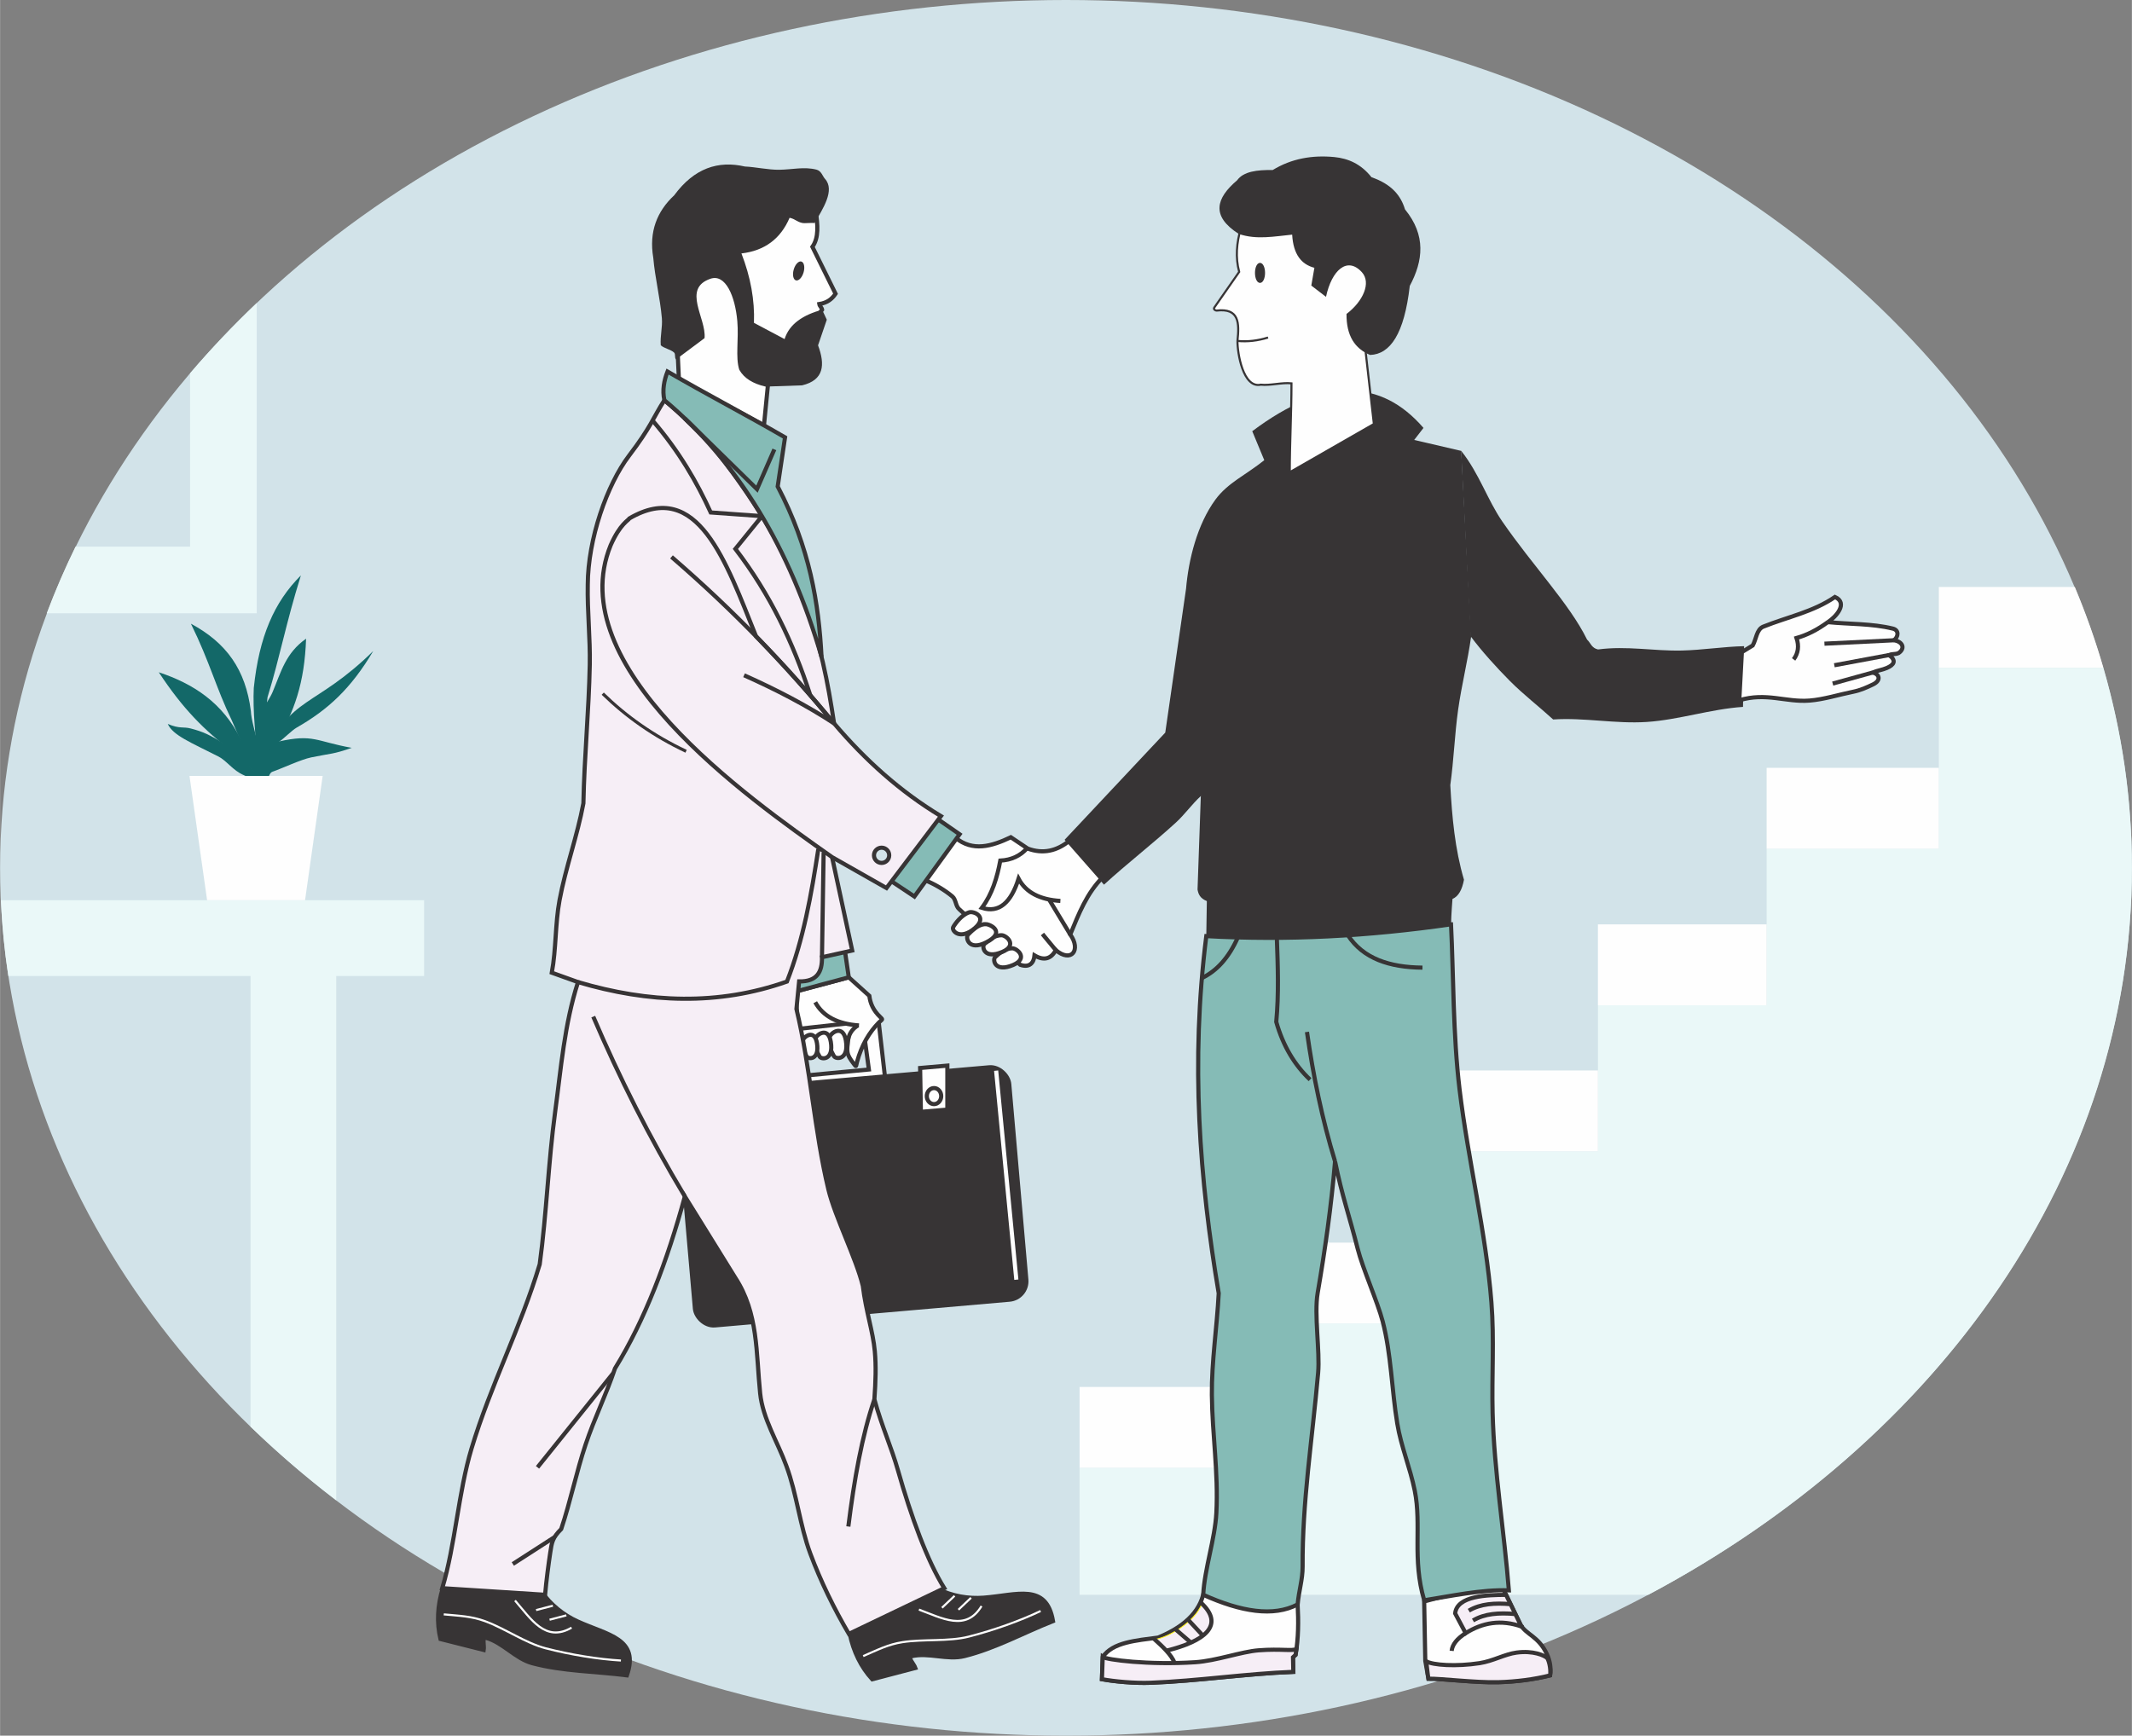 <?xml version="1.0" encoding="UTF-8"?>
<!DOCTYPE svg PUBLIC "-//W3C//DTD SVG 1.0//EN" "http://www.w3.org/TR/2001/REC-SVG-20010904/DTD/svg10.dtd">
<!-- Creator: CorelDRAW -->
<svg xmlns="http://www.w3.org/2000/svg" xml:space="preserve" width="7.144in" height="5.817in" version="1.0" style="shape-rendering:geometricPrecision; text-rendering:geometricPrecision; image-rendering:optimizeQuality; fill-rule:evenodd; clip-rule:evenodd"
viewBox="0 0 7142.61 5816.34"
 xmlns:xlink="http://www.w3.org/1999/xlink"
>
 <rect x="0" y="0" width="7142.61" height="5816.34" fill="#808080" stroke="none"/>
 <defs>
  <style type="text/css">
   <![CDATA[
    .str5 {stroke:#373435;stroke-width:10.42;stroke-miterlimit:2.613}
    .str3 {stroke:#FEFEFE;stroke-width:13.89;stroke-miterlimit:2.613}
    .str0 {stroke:#373435;stroke-width:13.89;stroke-miterlimit:2.613}
    .str4 {stroke:#FEFEFE;stroke-width:6.94;stroke-miterlimit:2.613}
    .str1 {stroke:#373435;stroke-width:6.94;stroke-miterlimit:2.613}
    .str2 {stroke:#FFF212;stroke-width:3;stroke-miterlimit:2.613}
    .fil3 {fill:none}
    .fil4 {fill:#FEFEFE}
    .fil6 {fill:#373435}
    .fil5 {fill:#136868}
    .fil1 {fill:#85BBB6}
    .fil0 {fill:#D2E3E9}
    .fil2 {fill:#EAF8F8}
    .fil7 {fill:#F6EEF6}
   ]]>
   #left_hand {
    animation: rotateAnimationHand 2.5s linear infinite;
  }

  @keyframes rotateAnimationHand {
    0% {
      transform: rotate(-0.2deg);
    }
    40% {
      transform: rotate(-0.95deg);
    }
    100% {
       transform: rotate(-0.2deg);
    }

  }
  @keyframes translateAnimationArrow1 {
  from {
    transform: translate(-5500px, 0);
  }
  to {
    transform: translate(0, 0);
  }
}

#arrow1 {
  animation-name: translateAnimationArrow1;
  animation-duration: 0.8s;
  animation-delay: 0.5s;
  animation-fill-mode: forwards;
  animation-timing-function: cubic-bezier(0.7, 0.6, 0.2, 1);
}
@keyframes translateAnimationArrow2 {
  from {
    transform: translate(-5500px, 0);
  }
  to {
    transform: translate(0, 0);
  }
}

#arrow2 {
  animation-name: translateAnimationArrow2;
  animation-duration: 0.5s;
  animation-delay: 0.4s;
  animation-fill-mode: forwards;
  animation-timing-function: cubic-bezier(0.2, 0.5, 0.5, 1);
}
@keyframes translateAnimationArrow3 {
  from {
    transform: translate(-5500px, 0);
  }
  to {
    transform: translate(0, 0);
  }
}

#arrow3 {
  animation-name: translateAnimationArrow3;
  animation-duration: 0.8s;
  animation-delay: 0.6s;
  animation-fill-mode: forwards;
  animation-timing-function: cubic-bezier(0.7, 0.5, 0.1, 1);
}
@keyframes translateAnimationHand_move {
  0% {
    transform: translate(0);
  }
  50% {
    transform: translate(20px, -30px);
  }
  100% {
    transform: translate(0);
  }
}

#right_hand {
  animation: translateAnimationHand_move 2.5s linear infinite;
}
@keyframes translateAnimation {
  0% {
    transform: translate(0);
  }
  50% {
    transform: translate(20px, -20px);
  }
  100% {
    transform: translate(0);
  }
}

#handshake {
  animation: translateAnimation 2.5s linear infinite;
}
  </style>
 </defs>
 <defs>
  <clipPath id="cut-off-bottom">
    <ellipse class="fil0" cx="3571.31" cy="2908.17" rx="3571.31" ry="2908.17"/>
  </clipPath>
</defs>
 <g id="Layer_x0020_1">
  <ellipse class="fil0" cx="3571.31" cy="2908.17" rx="3571.31" ry="2908.17"/>
   <path class="fil2" d="M156.27 2055.11c28.52,-75.8 60.72,-150.28 96.47,-223.31l383.85 0 0 -580.94c69.59,-81.56 144.1,-160.11 223.31,-235.3l0 816.24 0 223.31 -223.31 0 -480.32 0z"/>
  <path class="fil2" d="M1126.25 5027.66c-101.49,-77.67 -197.37,-160.12 -287.16,-246.91l0 -1510.08 -811.51 0c-12.76,-83.59 -20.99,-168.33 -24.85,-253.97l1417.9 0 0 253.97 -294.37 0 0 1756.99z"/>
  <path class="fil3" d="M5522.29 5344.2c-560.86,298.47 -1230.97,472.14 -1950.98,472.14 -720.01,0 -1390.12,-173.66 -1950.98,-472.14l3901.97 0z"/>
  <path class="fil4" d="M6951.33 1967.03c37.16,88.52 69.17,178.96 95.85,271.1l-551.48 0 0 -271.1 455.62 0z"/>
  <path class="fil2" d="M7047.19 2238.13c62.3,215.13 95.43,439.43 95.43,670.04 0,1019.85 -644.81,1916.94 -1620.42,2436.08l-1905.37 -0.05 0 -425.33 600.25 0 0 -483.7 571.11 0 0 -576.94 565.29 0 0 -489.53 565.28 0 0 -524.49 576.94 0 0 -606.08 551.48 0z"/>
  <rect class="fil4" x="5918.77" y="2573.11" width="576.94" height="271.1"/>
  <rect class="fil4" x="5353.48" y="3097.61" width="565.28" height="271.1"/>
  <rect class="fil4" x="4788.19" y="3587.13" width="565.29" height="271.1"/>
  <rect class="fil4" x="4217.08" y="4164.08" width="571.11" height="271.1"/>
  <rect class="fil4" x="3616.82" y="4647.78" width="600.25" height="271.1"/>
  <g id="_2752536979280">
   <g>
    <g>
     <path class="fil5" d="M866.21 2621.34c-11.86,-27.62 -88.23,-203.93 -90.42,-208.47 -52.31,-108.07 -72.96,-193.78 -136.42,-322.81 119.31,64.04 183.29,154.02 200.89,292.84 2.04,55.43 52.29,163.14 25.95,238.44z"/>
    </g>
    <g>
     <path class="fil5" d="M881.43 2622.89c-15.49,-17.47 -30.99,-34.93 -46.49,-52.4 -15.28,-12 -40.97,-40.84 -56.57,-52.44 -93.34,-69.47 -166.78,-143.85 -246.67,-265.27 114.79,38.11 214.45,101.12 275.96,226.9 24.59,47.74 49.18,95.47 73.77,143.21z"/>
    </g>
    <g>
     <path class="fil5" d="M885.47 2537.93c15.91,-17.08 31.83,-34.17 47.75,-51.26 16.89,-10.5 43.33,-38.68 60.72,-48.61 104.13,-59.43 181.51,-130.2 256.34,-256.49 -195.53,192.26 -281.82,149.36 -364.81,356.36z"/>
    </g>
    <g>
     <path class="fil5" d="M871.24 2575.9c9.7,-34.93 23.1,-233.9 24.88,-239.68 42.27,-137.21 60.52,-244.11 111.71,-408.01 -89.71,89.3 -139.85,205.38 -157.83,377.12 -3.52,68.13 4.71,180.66 21.24,270.58z"/>
    </g>
    <g>
     <path class="fil5" d="M876.17 2627.99c5.77,-22.63 11.54,-45.26 17.3,-67.89 9.79,-17.32 19.45,-54.73 29.95,-71.78 62.84,-102.1 96.77,-201.32 101.82,-348.04 -68.66,48.14 -83.72,111.13 -111.93,178.18 -18.83,44.76 -65.54,86.7 -56.93,144.3 6.6,55.08 13.19,110.15 19.78,165.23z"/>
    </g>
    <g>
     <path class="fil5" d="M932.78 2485c117.6,-26.36 124.37,-0.83 245.44,21.04 -64.26,22.38 -67.02,17.8 -135.59,31.94 -34.76,7.16 -97.62,36.87 -130.2,48.21 -14.4,5.01 -14.25,37.84 -28.66,42.86 -5.33,0 -10.65,0 -15.98,0 -1.19,-57.95 24.57,-134.98 64.98,-144.04z"/>
    </g>
    <g>
     <path class="fil5" d="M561.83 2425.96c17.33,38.45 76.06,61.5 169.67,109.09 27.66,14.06 48.83,47.2 84.78,62.38 15.17,6.41 16.42,12.27 33.48,18.92 9.84,1.79 19.69,3.57 29.53,5.36 -51.58,-72.24 -113.27,-126.82 -184.9,-161.1 -18.53,-8.86 -37.38,-14.64 -55.95,-19.49 -25.61,-6.69 -35.69,2.04 -76.62,-15.16z"/>
    </g>
   </g>
   <polygon class="fil4" points="634.59,2600.15 1080.78,2600.15 1021.77,3016.7 693.6,3016.7 "/>
  </g>
  <g id='arrow'  clip-path="url(#cut-off-bottom)">  
    
    <rect id='arrow1' class="fil1" x="3140.19" y="1271.33" width="63.02" height="311.03"  transform="translate(-5500, 0)">
    </rect>
    <polygon id='arrow2' class="fil1" points="3463.42,1271.33 4727.89,1271.33 5514.66,919.7 5467.87,807.83 5941.54,889.14 5682.04,1315.27 5638.12,1206.48 4817.34,1582.36 3463.42,1582.36 " transform="translate(-5500, 0)">
    </polygon>
    <rect id='arrow3' class="fil1" x="3268.26" y="1271.33" width="97.58" height="311.03"  transform="translate(-5500, 0)">
    </rect>
  
  </g>

  <path class="fil6" d="M4769.07 1433.97c-141.72,-163.78 -329.38,-172.27 -573.75,11 13.44,32.38 26.88,64.77 40.33,97.15 -62.62,50.16 -122.46,75.75 -163.72,132.05l-48.91 993.45c-3.66,104.48 -7.33,208.97 -11,313.45 2.87,14.56 7.64,28.91 31.16,38.49 -0.61,39.11 -1.22,78.21 -1.83,117.32 268.73,26.37 542.48,16.29 819.38,-16.5 0.52,-30.73 2.11,-65.83 5.5,-108.15 20.46,-8.3 32.3,-31.38 38.49,-64.16 -30.41,-103.18 -39.97,-209.84 -45.83,-317.12 11.82,-84.33 14.47,-168.67 26.29,-253 11.39,-81.25 31.97,-162.5 43.36,-243.75l-32.99 -623.24c-52.55,-12.22 -105.09,-24.44 -157.64,-36.66 10.39,-13.44 20.78,-26.88 31.16,-40.33z"/>
  <path class="fil4 str1" d="M4435.58 738.17c-92.78,8.78 -185.56,17.56 -278.33,26.34 -14.35,48.87 -18.87,97.74 -5.73,146.61 -29.02,41.61 -54.06,77.53 -83.08,119.15 -4.83,6.16 4.2,10.91 7.18,10.55 76.08,-9.1 76.65,41.14 70.17,101.67 -0.4,40.79 18.88,159.32 77.89,146.61 32.45,3.44 70.63,-8.02 103.09,-4.58 0,94.32 -5.73,203.53 -5.73,297.84 93.92,-53.84 187.85,-107.69 281.77,-161.54 -9.07,-79.45 -18.14,-158.9 -27.21,-238.35 14.03,-99.23 28.06,-198.47 42.09,-297.7 -60.71,-48.87 -121.41,-97.74 -182.12,-146.61z"/>
  <ellipse class="fil6 str1" cx="4221.35" cy="914.46" rx="13.4" ry="30.16"/>
  <path class="fil3 str1" d="M4145.79 1142.49c34.18,3.44 68.35,-0.94 102.53,-11.42"/>
  <path class="fil6" d="M4403.51 897.38c-43.4,-11.31 -70.76,-44.82 -74.45,-111.11 -59.55,5.75 -119.13,18.02 -178.68,-2.29 -94.35,-59.94 -76.35,-119.88 -5.73,-179.83 21.34,-29.81 67.18,-35.13 119.12,-34.36 63.84,-38.93 133.17,-50.41 206.17,-43.53 47.13,4.6 89.93,23.27 124.85,67.58 68.63,23.75 98.61,62.53 112.25,107.67 71.21,87.26 60.93,172.37 16.04,256.57 -18.42,161.19 -65.57,229.01 -132.87,231.37 -51.1,-21.07 -79.86,-64.46 -79.03,-137.45 55.71,-42.3 83.41,-104.58 51.54,-139.74 -49.07,-54.14 -101.26,-6.95 -120.27,82.47 -16.42,-12.6 -32.84,-25.2 -49.25,-37.8 3.44,-19.85 6.87,-39.71 10.31,-59.56z"/>
  
  <path class="fil6" d="M4927.91 2133.41c37.22,49.76 85.04,102.62 130.66,148.55 46.01,46.31 97.02,85.18 144.94,129.02 104.3,-6.91 209.37,15.24 313.67,8.33 107.72,-7.14 214.68,-43.35 322.4,-50.49 1.22,-67.82 2.44,-135.65 3.66,-203.47 -69.45,1.56 -139.67,13.07 -209.12,14.63 -93.68,2.1 -183.55,-16.45 -280.3,-3.63 -22.17,-4.88 -24.44,-22 -36.66,-33 -59.01,-120.08 -180.43,-245.51 -284.12,-395.94 -49.67,-72.06 -76.88,-159.91 -137.48,-236.46l-0.48 -0.04 31.42 621.07 1.41 1.42z"/>
  <path class="fil4 str0" d="M5827.08 2346.66c2.9,-53.8 5.8,-107.6 8.7,-161.4 12.14,-7.43 24.28,-14.85 36.41,-22.28 11.77,-21.01 12.97,-54.08 35.32,-63.04 81.74,-32.78 167.09,-49.3 240.21,-99.45 45.13,20.3 3.31,67.06 -23.91,84.24 72.64,7.25 147.01,4.43 217.92,21.74 21,5.13 19.03,27.62 3.26,39.13 27.79,3.49 40.37,26.2 15.76,42.93 -11.23,4.89 -20.29,1.63 -31.52,6.52 25.23,19.15 16.24,32.86 -7.49,43.21 -15.7,6.85 -31.85,8.46 -47.94,15.48 22.17,4.46 30.2,25.74 1.61,39.66 -20.82,10.14 -43.02,19.93 -65.74,24.46 -47.17,9.42 -99.76,26.22 -147.74,29.83 -79.53,5.98 -144.42,-28.23 -234.85,-1.03z"/>
  <path class="fil3 str0" d="M6123.81 2084.72c-34.96,25.72 -69.93,43.48 -104.89,53.26 8.92,26.78 5.93,50.75 -9.78,71.73"/>
  <line class="fil3 str0" x1="6112.4" y1="2157" x2="6344.99" y2= "2145.59" />
  <line class="fil3 str0" x1="6329.23" y1="2195.04" x2="6145.54" y2= "2229.27" />
  <line class="fil3 str0" x1="6273.8" y1="2253.73" x2="6140.11" y2= "2290.68" />


  

  <g id="_2752536991136">
   <path class="fil4 str0" d="M4035.13 5322.85c88.72,61.33 190.66,85.32 312.29,53.66 3.03,56.34 2.88,112.68 -6.98,169.02 -2.86,2.68 -5.72,5.37 -8.59,8.05 0.36,16.28 0.72,32.55 1.07,48.83 -159.19,6.13 -318.92,30.51 -478.11,36.63 -54.54,2.1 -121.97,-4.39 -163.1,-11.95 0.89,-24.86 1.79,-49.72 2.68,-74.58 33.86,-49.66 112.03,-55.02 185.65,-64.93 100.08,-41.3 146.56,-97.67 155.07,-164.73z"/>
   <path class="fil7 str2" d="M3870.8 5493.4c42.16,-6.22 131.37,-56.49 156.02,-119.54 85.48,86.72 -2.87,125.98 -117.46,159.84 -13.46,-14.07 -25.1,-26.24 -38.56,-40.3z"/>
   <path class="fil7 str0" d="M4343.52 5525.67c-0.9,6.62 -1.92,13.24 -3.08,19.85 -2.86,2.68 -5.72,5.37 -8.59,8.05 0.36,16.28 0.72,32.55 1.07,48.83 -159.19,6.13 -318.92,30.51 -478.11,36.63 -54.54,2.1 -121.97,-4.39 -163.1,-11.95 0.89,-24.86 1.79,-49.72 2.68,-74.58 12.26,9.35 153.84,27.81 309.57,17.72 70.94,-4.59 154.6,-35.54 213.07,-39.98 75.73,-5.75 113.35,3.59 126.47,-4.57z"/>
   <path class="fil3 str0" d="M3863.89 5489.69c31.55,28.27 61.47,56.43 71.42,83.27"/>
   <path class="fil3 str0" d="M3907.41 5531.54c126.48,-30.59 199.7,-85.15 114.71,-162.08"/>
   <line class="fil3 str0" x1="4030" y1="5481.08" x2="3979.81" y2= "5427.09" />
   <line class="fil3 str0" x1="3989.85" y1="5504.5" x2="3937.18" y2= "5458.98" />
  </g>
  <g id="_2752536994832">
   <path class="fil4 str0" d="M5036.4 5325.17c-85.98,2.78 -174.11,15.55 -265.02,41.39 1.24,66.31 2.47,132.61 3.71,198.92 3.5,19.97 7,39.95 10.5,59.92 40.57,-0.88 158.56,13.82 233.51,11.78 60.95,-1.66 121.29,-9.51 174.21,-22.9 3.42,-22.69 0.45,-47.39 -10.72,-71.17 -28.34,-60.29 -68.42,-64.36 -88.12,-98.09 -19.35,-39.95 -38.71,-79.89 -58.07,-119.84z"/>
   <path class="fil7 str0" d="M5098.31 5450.89c-1.35,-1.86 -2.64,-3.81 -3.84,-5.88l-48.72 -100.54c-62.7,0.19 -164.6,2.47 -170.59,62.24 11.74,22.03 23.47,44.07 35.21,66.1 56.39,-35.45 118.15,-46.75 187.93,-21.92z"/>
   <path class="fil7 str0" d="M4777.68 5566.86c3.5,19.97 4.42,38.57 7.92,58.54 40.57,-0.88 158.56,13.82 233.51,11.78 60.95,-1.66 121.29,-9.51 174.21,-22.9 3.42,-22.69 -4.93,-53.61 -10.72,-58.82 -8.68,-7.81 -45.52,-25.11 -101.75,-17.53 -40.21,5.42 -78.46,28.41 -124.15,35.41 -77.34,11.86 -156.19,7.02 -179.01,-6.49z"/>
   <path class="fil3 str0" d="M5060.86 5375.66c-52.23,-4.57 -100.94,-1.67 -139.99,21.78"/>
   <path class="fil3 str0" d="M5074.97 5408.58c-52.23,-4.57 -100.94,-1.67 -139.99,21.78"/>
   <path class="fil3 str0" d="M4910.38 5472.81c-28.62,18.14 -44.68,37.86 -46.95,59.3"/>
  </g>
  <path class="fil1 str0" d="M4861.3 3097.35c-275.83,40 -549.3,54.76 -819.95,39.53 -53.33,423.44 -22.64,816.32 41.62,1197 -5.85,113.82 -24.04,229.95 -22.97,340.44 1.29,132.37 22.1,259.03 15.1,395.37 -4.44,86.59 -39.63,187.9 -44.08,274.51 127.06,57.27 235.65,74.76 316.4,32.3 3.75,-44.37 16.87,-83.55 16.65,-126.36 -1.18,-218.73 31.83,-421.08 51.94,-649.17 6.53,-74.12 -13.95,-195.81 -1.47,-268.5 24.75,-144.11 45.51,-289.58 58.24,-440.38 23.65,116.76 47.03,179.1 75.82,292.66 16.86,66.48 66.28,176.75 83.64,242.91 28.72,109.47 30.28,229.75 48.97,342.76 12.82,77.52 42.91,147.39 58.61,224.96 23.42,115.7 -9.24,228.82 31.56,367.24 88.34,-13.8 191.8,-36.59 283.72,-33.37 -15.44,-196.45 -49.49,-399.5 -54.45,-594.79 -3.16,-124.36 5.82,-244.87 -4.01,-369.97 -18.65,-237.35 -78.16,-475.98 -106.81,-714.44 -22.17,-184.55 -19.97,-379.84 -28.53,-552.7z"/>
  <polygon class="fil4 str0" points="2666.89,3603.42 2705.81,3603.42 2910.87,3583.96 2894.29,3461.79 2943.93,3426.92 2965.65,3616.39 2671.21,3641.62 "/>
  <g id="_2752536997856">
   <line class="fil3 str0" x1="2677.14" y1="3288.79" x2="2667.87" y2= "3198.46" />
   <path class="fil4 str0" d="M2678.03 3507.77c-4.38,-61.65 -8.76,-123.3 -13.14,-184.94 59.55,-15.94 119.09,-31.88 178.64,-47.81 22.94,20.67 45.89,41.33 68.83,62 3.04,25.22 13.36,49.23 36.57,71.09 10.57,9.94 6.76,6.73 -5,18.81 -31.18,32.03 -56.76,73.53 -72.72,131.25 -4.21,15.23 -1.3,19.55 -10.98,6.7 -25.82,-34.27 -23.81,-38.29 -18.27,-84.42 -54.64,9.11 -109.28,18.21 -163.93,27.32z"/>
   <path class="fil3 str0" d="M2731.09 3358.56c26.59,48.19 76.56,73 146.59,77.76"/>
   <path class="fil3 str0" d="M2874.43 3436.08c-18.11,11.15 -28.38,26.22 -32.47,44.37"/>
   <line class="fil3 str0" x1="2673.77" y1="3447.88" x2="2833.89" y2= "3430.11" />
   <path class="fil4 str0" d="M2779.01 3476.1c-6.44,26.24 8.42,51.53 14.85,63.03 6.44,11.5 50.73,13.6 39.96,-52.08 -9.23,-56.28 -51.05,-26.24 -54.81,-10.95z"/>
   <path class="fil4 str0" d="M2731.63 3481.07c-6.07,24.76 7.94,48.61 14.01,59.46 6.08,10.85 47.86,12.84 37.69,-49.13 -8.71,-53.09 -48.16,-24.76 -51.71,-10.33z"/>
   <path class="fil4 str0" d="M2689.82 3486.35c-5.54,22.57 7.23,44.31 12.77,54.2 5.53,9.89 43.63,11.7 34.36,-44.79 -7.94,-48.4 -43.91,-22.57 -47.13,-9.42z"/>
  </g>
  <path class="fil3 str0" d="M4147.04 3141.31c-30.45,68.33 -71.04,112.67 -120.46,136.14"/>
  <g id="_2752536998864">
   <rect class="fil6 str0" transform="matrix(0.996 -0.087 0.087 0.996 2265.4 3668.18)" width="1114.79" height="781.8" rx="61.86" ry="61.86"/>
   <polygon class="fil4 str0" points="3085.1,3725.82 3082.57,3578.91 3173.76,3570.93 3173.76,3718.34 "/>
   <ellipse class="fil4 str0" cx="3129.09" cy="3673.07" rx="24.14" ry="26.92"/>
   <line class="fil3 str3" x1="3337.23" y1="3587.85" x2="3404.95" y2= "4288.3" />
  </g>
  <g id="_2752536998144">
   <path class="fil6 str0" d="M2844.38 5463.15c0.7,3.59 1.41,7.17 2.11,10.76 12.6,60.58 37.65,111.81 75.54,153.42 48.2,-12.64 96.41,-25.29 144.61,-37.93 -4.54,-13.04 -27.05,-35.87 -13.63,-39.11 57.61,-13.93 120.29,13.69 177.81,-0.59 103.28,-25.66 197.96,-78.23 296.93,-117.35 -22.14,-129.01 -120.4,-86.98 -232.35,-78.43 -51.15,3.9 -104.22,-4.79 -155.86,-30.04 -98.39,46.43 -196.77,92.85 -295.16,139.28z"/>
   <path class="fil3 str4" d="M2891.8 5549.68c47.03,-20.26 82.84,-39.17 132,-46.76 70.29,-10.84 154.28,-1.39 221.53,-18.48 83.86,-21.31 174.26,-53.91 240.94,-85.9"/>
   <path class="fil3 str4" d="M3078.49 5393.81c76.82,28.2 157.63,74.93 209.81,-11.86"/>
   <line class="fil3 str4" x1="3155.8" y1="5387.73" x2="3197.95" y2= "5347.72" />
   <line class="fil3 str4" x1="3210.92" y1="5394.25" x2="3253.07" y2= "5354.24" />
  </g>
  <g id="_2752537006880">
   <path class="fil6 str0" d="M1486.75 5311.16c-1.12,3.48 -2.23,6.96 -3.35,10.44 -18.22,59.13 -21.01,116.09 -7.92,170.82 48.32,12.2 96.64,24.4 144.96,36.6 2.31,-13.61 -6.37,-44.47 6.95,-40.83 57.17,15.62 98.73,70.07 155.99,85.33 102.84,27.4 211.13,27.07 316.69,40.6 42.91,-123.66 -63.44,-134.3 -165.6,-180.86 -46.68,-21.28 -88.96,-54.52 -121.99,-101.56 -108.57,-6.85 -217.14,-13.69 -325.72,-20.54z"/>
   <path class="fil3 str4" d="M1486.5 5409.83c50.97,4.97 91.46,5.69 138.16,22.79 66.79,24.44 135.78,73.27 202.92,90.78 83.73,21.82 178.63,36.93 252.47,41.11"/>
   <path class="fil3 str4" d="M1725.25 5363.47c53.66,61.78 101.86,141.73 189.46,90.92"/>
   <line class="fil3 str4" x1="1795.88" y1="5395.47" x2="1852.11" y2= "5380.79" />
   <line class="fil3 str4" x1="1841" y1="5427.8" x2="1897.23" y2= "5413.11" />
  </g>
  <polygon class="fil1 str0" points="2647.1,3212.29 2828.94,3175.27 2843.53,3275.02 2664.89,3322.83 "/>
  <path class="fil3 str0" d="M4515.82 3133.98c51.18,78.67 139.95,107.61 249.82,108.63"/>
  <path class="fil3 str0" d="M4277.71 3142.67c3.48,94.52 6.8,189 -1.93,281.78 22.83,80.3 61.08,144.24 113.24,193.48"/>
  <path class="fil3 str0" d="M4472.78 3892.1c-43.38,-141.89 -73.16,-286.93 -94.11,-433.99"/>
  <path class="fil4 str0" d="M2354 727.7c-27.94,151.2 -55.87,302.4 -83.8,453.59 1.4,30.38 2.79,60.76 4.19,91.14 94.98,50.98 189.96,101.96 284.94,152.94 4.89,-49.59 9.78,-99.17 14.67,-148.75 57.97,-79.02 122.21,-159.83 180.18,-238.85 -1.05,-6.88 -8.37,-11.97 -9.43,-18.85 26.09,-4.17 42.07,-16.24 54.47,-34.57 -25.84,-52.38 -51.68,-104.76 -77.52,-157.13 22.15,-31.79 17.54,-74.27 11.52,-117.32 -126.41,5.94 -252.81,11.87 -379.22,17.81z"/>
  <ellipse class="fil6" transform="matrix(1.307 0.377 -0.277 0.961 2675.56 907.969)" rx="12.64" ry="32.85"/>
  <path class="fil6" d="M2645.22 729.79c19.09,4.05 23.51,13.36 42.59,17.41 8.84,1.88 32.36,-1.48 41.21,0.4 26.83,-47.18 69.74,-110.37 34.46,-148.65 -7.55,-8.2 -11.71,-26.25 -28.17,-30.48 -41.49,-10.65 -80.23,-0.21 -124.66,0.41 -36.72,0.52 -79.01,-9.31 -115.23,-10.89 -89.48,-20.68 -169.62,5.32 -236.75,96.38 -57.8,53.96 -85.01,122.04 -70.19,209.51 5.75,67.06 23.03,135.17 28.77,202.23 2.63,30.7 -6.26,60.37 -3.63,91.09 10.57,9.71 33.71,14.18 44.28,23.89 6.53,6 0.51,17.25 7.05,23.26 14.99,-11.2 29.99,-22.41 44.98,-33.61 16.78,-12.54 33.56,-25.08 50.35,-37.62 6.64,-66.35 -76.48,-166.2 19.91,-199.04 50.03,-17.04 82.52,57.4 89.89,142.49 5.22,60.31 -6.84,120.21 6.48,162.36 16.2,29.07 46.65,47.06 87.99,56.57 40.85,-1.4 81.71,-2.79 122.57,-4.19 73.57,-17.62 77.67,-68.96 53.42,-134.09 9.78,-28.63 19.56,-57.27 29.33,-85.9 -5.24,-11.18 -10.47,-22.35 -15.71,-33.52 -63.46,17.6 -109.74,47.34 -125.71,98.47 -34.22,-18.16 -68.44,-36.32 -102.66,-54.47 2.94,-76.11 -11.32,-153.65 -41.91,-232.56 77.62,-8.95 131.19,-49.02 161.32,-119.42z"/>
  <path class="fil3 str5" d="M2647.39 1135.59c45.21,-2.17 75.76,-13.27 95.14,-31.15"/>
  <path class="fil7 str0" d="M2402.73 1515.56c-44.74,-57.34 -121.14,-127.96 -177.06,-174.5 -39.41,61.92 -44.2,88.49 -118.21,185.76 -74.01,97.27 -137.83,279.61 -138.48,432.33 -1.76,88 8.49,180.36 6.73,268.34 -3.12,156.32 -18.25,308.27 -21.37,464.59 -20.45,109.62 -59.45,214.89 -79.89,324.51 -14.83,79.51 -11.11,163.4 -25.94,242.92 29.27,10.51 58.54,21.02 87.81,31.53 -45.86,142.73 -56.8,288.73 -76.47,433.64 -23.11,170.32 -28.76,341.75 -51.88,512.07 -64.92,215.8 -163.68,402.14 -228.59,617.94 -43.91,145.97 -53.99,321.41 -97.91,467.38 114.84,7.37 229.67,14.75 344.51,22.12 4.04,-46.61 11.69,-104.19 17.39,-141.66 5.23,-34.37 7.28,-49.23 36.65,-78.61 30.47,-91.04 51.13,-191.91 81.6,-282.94 29.57,-88.34 68.97,-166.87 98.54,-255.21 100.1,-162.24 174.83,-358.91 234.18,-576.44 56.29,90.82 112.59,181.64 168.88,272.46 77.47,118.81 69.42,251.53 83.32,387.29 8.77,85.74 58.54,162.12 87.81,243.19 35.49,95.42 44.8,198.48 80.29,293.89 34.3,92.22 80.62,186.63 129.12,269.04 106.58,-51.04 213.16,-102.08 319.74,-153.12 -57.1,-91.7 -111.09,-239.72 -154.65,-393 -23.54,-82.85 -54.48,-148.11 -79.52,-239.73 4.28,-61.87 5.91,-111.29 1.4,-161.12 -6.01,-66.38 -29.88,-133.99 -40.17,-219.3 -22.06,-91.6 -93.24,-231.23 -115.29,-322.83 -46.99,-195.11 -60.15,-409.88 -107.14,-604.99 3,-30.77 6,-61.54 9.01,-92.32 60.04,0.92 77.51,-31.92 76.56,-81.06 33.77,-7.51 67.55,-15.01 101.32,-22.52l-67.55 -312.99 6.75 -448.09c-40.63,-272.02 -102.31,-537.96 -391.5,-908.57z"/>
  <path class="fil3 str0" d="M2929.34 4689.36c-41.41,121.09 -67.63,268.02 -87.3,426.09"/>
  <line class="fil3 str0" x1="2055.12" y1="4600.52" x2="1800.57" y2= "4917.13" />
  <line class="fil3 str0" x1="1858.12" y1="5150.6" x2="1717.89" y2= "5240.97" />
  <path class="fil3 str0" d="M2294.35 4009.34c-118.78,-197.77 -219.81,-398.88 -306.98,-602.58"/>
  <path class="fil3 str0" d="M1936.33 3291.05c236.29,70.08 470.04,79.31 700.03,-1.82 55.08,-140.05 81.72,-291.47 105.14,-444.19"/>
  <line class="fil3 str0" x1="2753.71" y1="3207.73" x2="2759.23" y2= "2857.43" />
  <path class="fil3 str5" d="M2019.22 2324.47c78.11,76.32 170.04,141.59 279.17,193.09"/>
  <path class="fil3 str0" d="M2186.11 1409.19c89.85,104.47 148.46,206.71 194.87,308.08 57.24,4.12 114.47,8.24 171.71,12.36 -29.71,36.59 -59.41,73.19 -89.12,109.78 116.74,152.51 193.39,313.46 251.17,490.8"/>
  <path class="fil1 str0" d="M2752.19 2201.05c-105.77,-365.39 -280.19,-653.27 -526.52,-859.98 -7.4,-33.48 -1.12,-65.81 10.51,-95.93 130.98,76.12 262.82,144.38 393.79,220.51 -8.21,54.85 -16.42,109.71 -24.63,164.56 108.03,206.4 137.48,391.36 146.85,570.85z"/>
  <polyline class="fil3 str0" points="2293.26,1401.53 2535.94,1639.16 2594.16,1505.94 "/>

  
    <g id="handshake">

    <path class="fil4 str0" d="M3584.01 2816.44c-43.29,35.82 -90.07,45.87 -140.73,27.27 -18.93,-12.68 -37.86,-25.37 -56.8,-38.05 -64.62,30.78 -128.04,49.01 -185.28,1.66 -33.82,47.61 -67.64,95.21 -101.47,142.82 27.41,10.3 65.3,32.18 91.05,54.06 12.1,10.28 10.44,32.16 22.54,42.44 68.2,62.13 136.39,124.26 204.58,186.39 31.79,10.98 45.61,-7.11 47.98,-31.43 30.85,18.3 54.99,12.58 71.13,-17.65 52.36,43.72 85.68,-0.53 48.53,-52.39 28.34,-68.69 54.74,-138.29 110.84,-194.11 -37.46,-40.34 -74.92,-80.68 -112.38,-121.02z"/>
    <line class="fil3 str0" x1="3585.55" y1="3131.56" x2="3514.6" y2= "3014.27" />

    <path class="fil3 str0" d="M3552.47 3019.07c-67.39,-4.12 -115.33,-27.68 -140.06,-74.45 -25.37,80.1 -65.24,116.03 -122.97,97.61 34.4,-45.85 50.91,-100.65 61.76,-158.27 37.39,-2.03 67.24,-16.14 89.93,-41.7"/>
    <line class="fil3 str0" x1="3537.03" y1="3183.95" x2="3492.36" y2= "3129.91" />
    <path class="fil4 str0" d="M3391.72 3177.88c-27.02,0 -48.04,20.45 -57.67,29.45 -9.63,8.99 -1.12,52.51 60.1,26.39 52.45,-22.38 13.32,-55.84 -2.43,-55.84z"/>
    <path class="fil4 str0" d="M3355.53 3134.02c-27.02,0 -48.04,20.45 -57.67,29.45 -9.63,8.99 -1.12,52.51 60.1,26.39 52.45,-22.38 13.32,-55.84 -2.43,-55.84z"/>
    <path class="fil4 str0" d="M3302.08 3096.85c-27.02,0 -49.14,25.97 -58.77,34.96 -9.63,8.99 0.67,56.35 60.1,26.39 68.44,-34.51 14.42,-61.35 -1.33,-61.35z"/>
    <path class="fil4 str0" d="M3247.03 3057.22c-25.72,8.31 -47.29,38.16 -53.69,49.68 -6.4,11.52 22.94,46.37 73.18,2.7 43.03,-37.41 -4.5,-57.23 -19.48,-52.38z"/>


    </g>
    <g id="hand_move">

      <g id="right_hand" style=""> 
      <path class="fil6"  d="M4071.93 1674.16c-60.9,83.07 -90.01,200.65 -98.41,298.72 -23.22,160.7 -46.44,321.4 -69.66,482.1 -89.7,95.56 -179.42,191.11 -269.12,286.67 -22.72,24.2 -45.44,48.41 -68.17,72.61 44,50.1 87.99,100.21 131.98,150.31 78.02,-71.41 162.93,-136.7 240.95,-208.11 30.12,-27.57 53.38,-61.27 83.5,-88.85l3.03 -3.33 48.88 -988.8 -3 -1.32z" style="transform-origin: 4000px 1850px;">
    </path>  
  </g>

    <g id='left_hand' style="transform-origin: 2300px 1850px;">
      <polygon class="fil1 str0" points="2975.56,2945.9 3134.55,2740 3214.81,2795.68 3063.42,3004.34 "/>
      <path class="fil7 str0" d="M2794.23 2424.14c104.26,122.78 221.75,228.7 358.02,310.74 -60.8,80.31 -121.6,160.62 -182.39,240.93 -60.8,-34.53 -121.59,-69.05 -182.39,-103.58 -290.31,-204.15 -906.55,-640.7 -741.77,-1045.07 31.8,-72.14 60.08,-83.73 63.08,-90.11 228.85,-133.7 322.82,143.94 424,395.38 94.25,96.53 180.88,194.12 261.45,291.71z"/>
      <path class="fil3 str0" d="M2249.53 1866.17c215.6,185.99 391.14,371.98 544.7,557.97 -92.15,-60.47 -193.92,-113.25 -301.59,-161.32"/>
      <circle class="fil0 str0" cx="2953.47" cy="2866.15" r="25.51"/>
      
    </g>
  </g>
 </g>
</svg>
